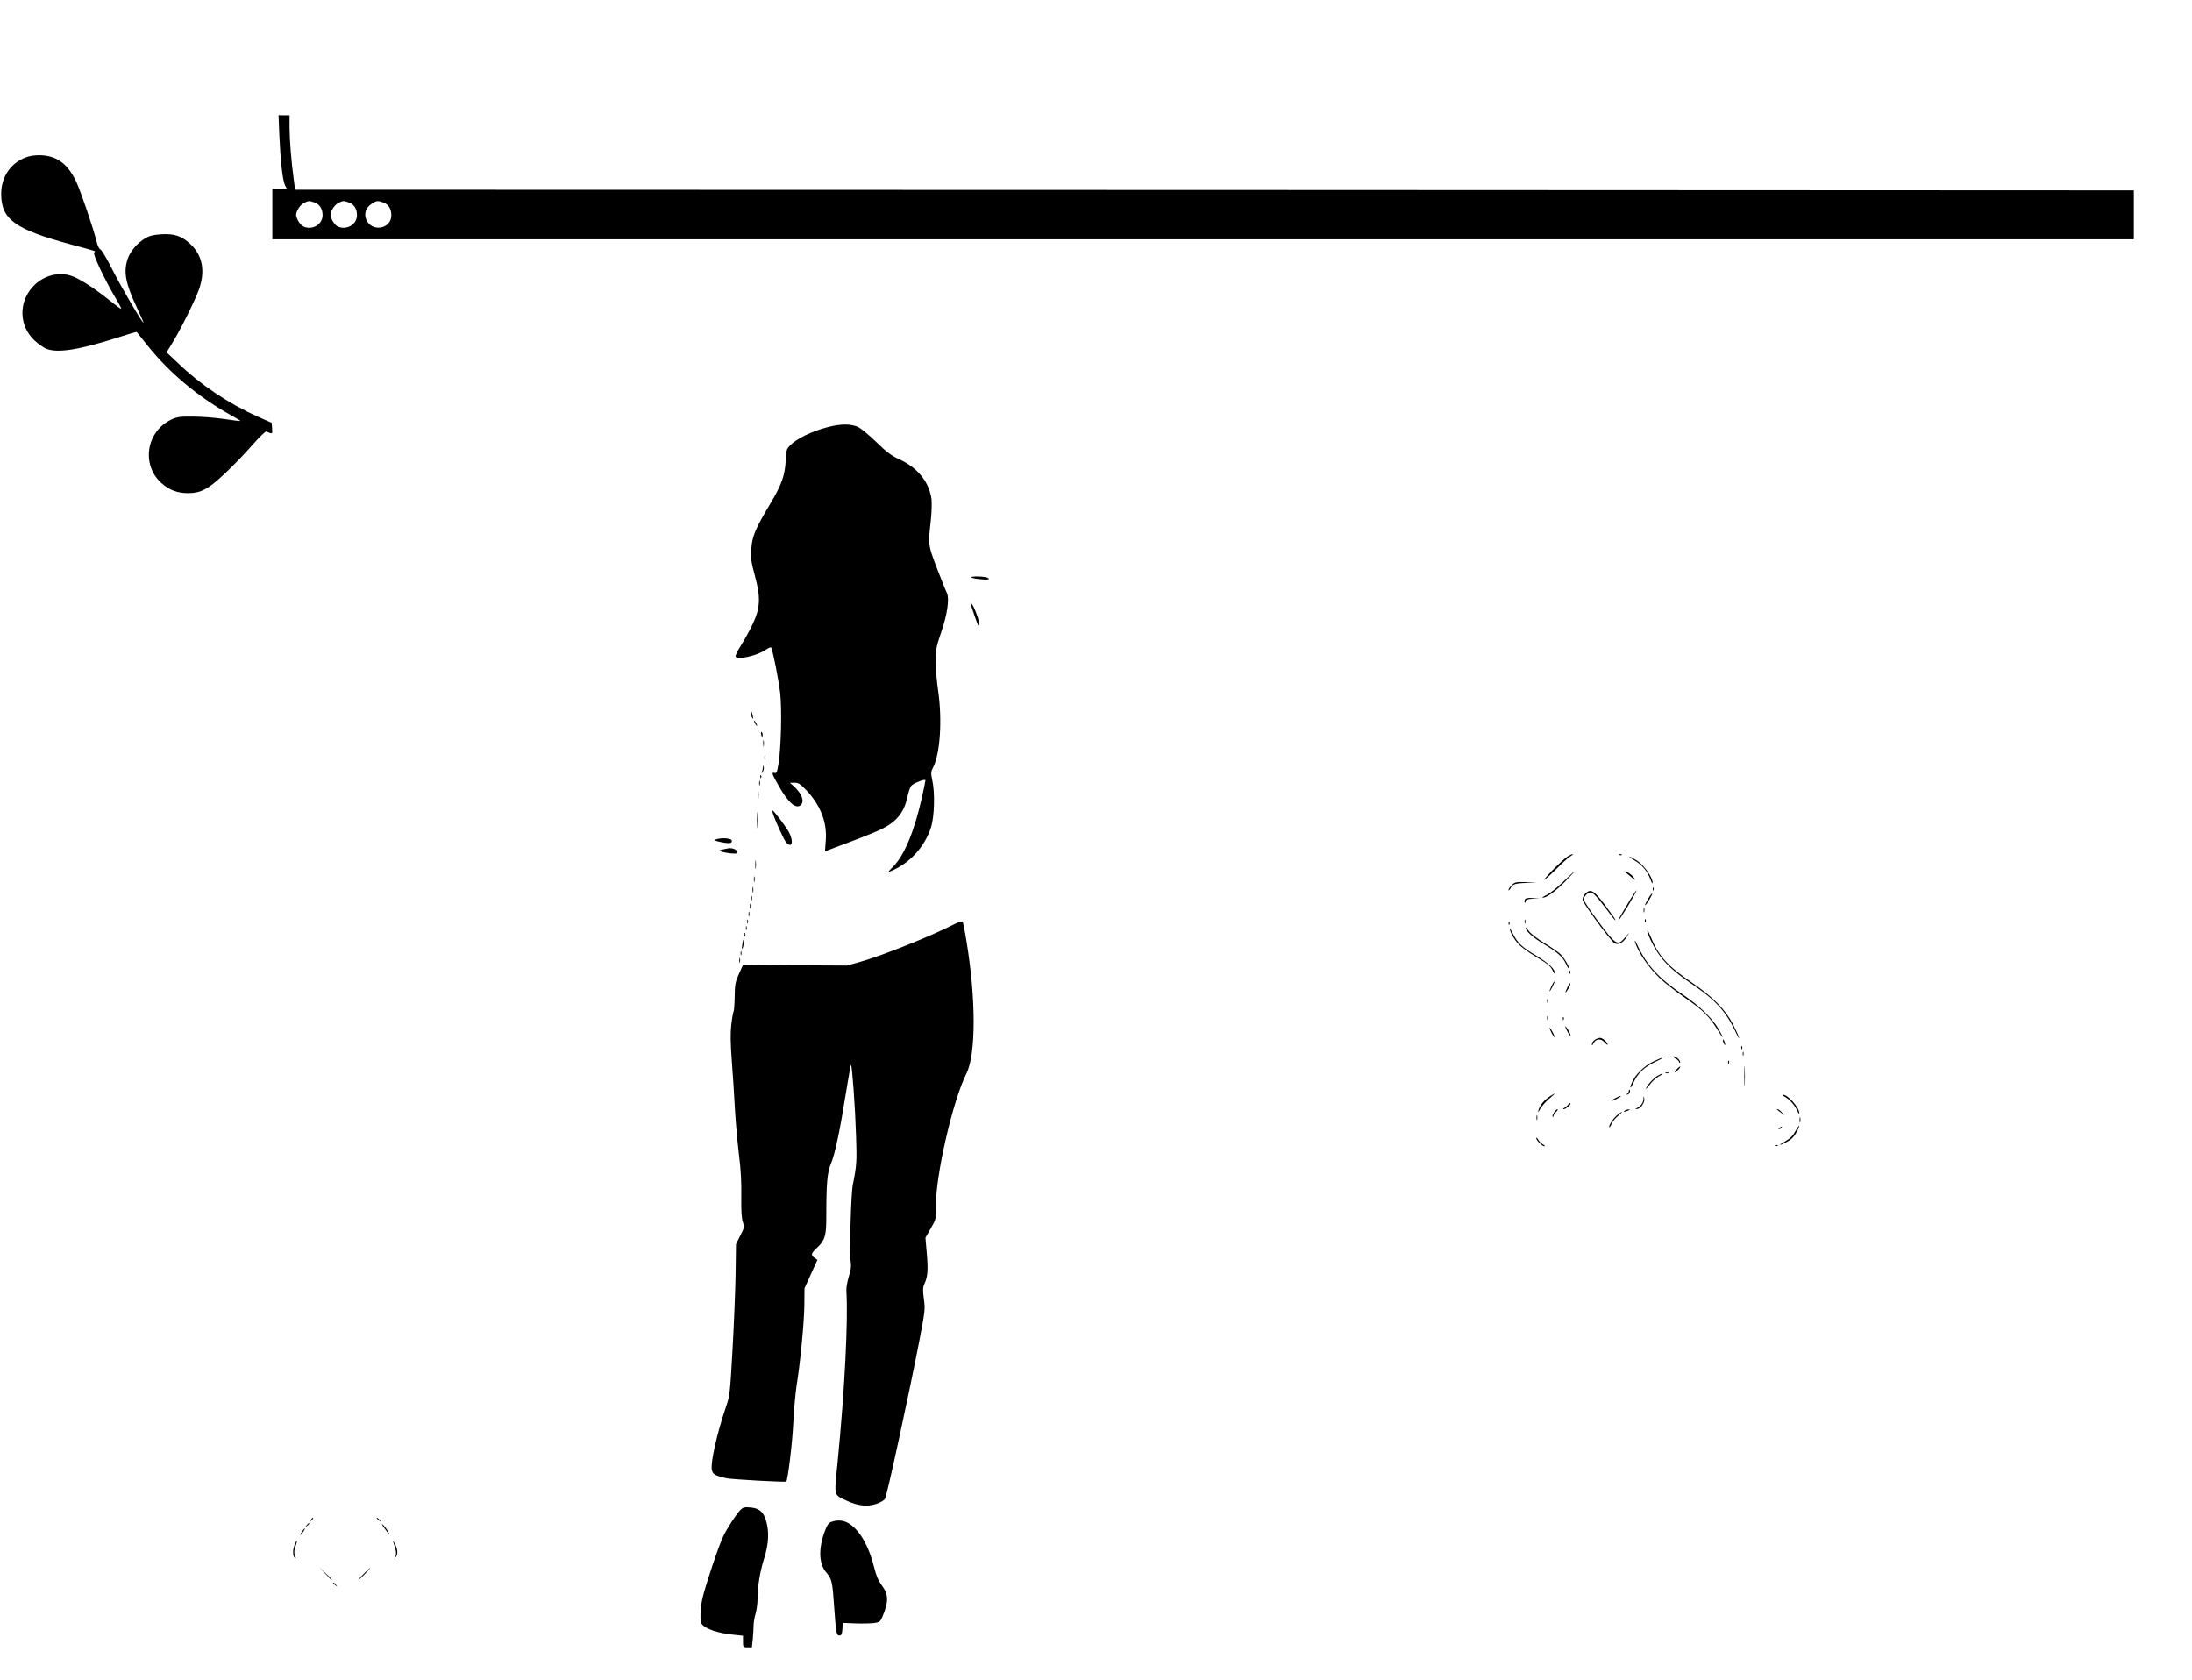 <?xml version="1.0" standalone="no"?>
<!DOCTYPE svg PUBLIC "-//W3C//DTD SVG 20010904//EN"
 "http://www.w3.org/TR/2001/REC-SVG-20010904/DTD/svg10.dtd">
<svg version="1.0" xmlns="http://www.w3.org/2000/svg"
 width="1658pt" height="1271pt" viewBox="0 0 1658 1271"
 preserveAspectRatio="xMidYMid meet">

<g transform="translate(0,1271) scale(0.1,-0.1)"
fill="#000000" stroke="none">
<path d="M2113 11687 c8 -190 25 -344 43 -379 l15 -28 -56 0 -55 0 0 -190 0
-190 7040 0 7040 0 0 185 0 185 -6697 3 c-3684 1 -6813 2 -6954 2 l-257 0 -11
85 c-18 133 -30 287 -31 386 l0 92 -42 0 -41 1 6 -152z m265 -508 c40 -14 62
-48 62 -97 0 -72 -83 -118 -149 -83 -22 12 -51 60 -51 86 0 28 29 74 58 89 33
18 41 19 80 5z m260 0 c40 -14 62 -48 62 -97 0 -72 -83 -118 -149 -83 -22 12
-51 60 -51 86 0 28 29 74 58 89 33 18 41 19 80 5z m260 0 c40 -14 62 -48 62
-97 0 -105 -149 -131 -190 -32 -18 43 -3 89 39 117 39 26 46 27 89 12z"/>
<path d="M218 11527 c-128 -36 -210 -148 -209 -285 1 -193 104 -267 535 -383
193 -52 183 -48 168 -58 -14 -8 77 -201 162 -345 26 -43 45 -80 43 -82 -2 -2
-40 25 -84 61 -125 100 -241 174 -301 191 -100 30 -212 -5 -286 -87 -107 -119
-101 -296 15 -404 27 -25 66 -53 87 -62 82 -36 249 -10 540 83 79 26 145 45
146 43 2 -2 39 -49 83 -104 168 -209 384 -389 636 -529 38 -21 67 -39 65 -40
-2 -2 -57 5 -123 15 -66 10 -172 18 -235 18 -101 1 -121 -2 -165 -23 -189 -90
-228 -342 -74 -480 58 -52 121 -76 199 -76 69 0 110 13 170 54 62 42 203 179
318 309 52 59 100 106 106 103 49 -20 47 -21 44 24 l-3 42 -106 47 c-221 99
-430 239 -601 403 l-88 83 46 75 c65 107 167 313 198 398 51 142 28 262 -66
348 -64 59 -120 78 -217 72 -61 -4 -88 -10 -124 -31 -58 -35 -112 -97 -131
-155 -34 -98 -17 -187 74 -379 27 -57 47 -103 45 -103 -11 0 -166 265 -233
397 -42 84 -84 154 -92 156 -9 2 -21 26 -29 58 -27 110 -122 386 -155 456 -62
129 -138 189 -254 198 -32 3 -77 -1 -104 -8z"/>
<path d="M6263 9480 c-123 -32 -238 -88 -287 -139 -27 -28 -30 -38 -33 -113
-5 -111 -30 -183 -115 -325 -116 -194 -139 -250 -145 -345 -5 -72 -1 -99 27
-203 45 -166 41 -244 -18 -368 -23 -48 -62 -119 -87 -158 -25 -39 -44 -78 -41
-85 11 -28 162 6 228 51 20 14 39 22 41 17 12 -18 57 -248 68 -342 14 -122 7
-417 -12 -533 -11 -69 -15 -78 -32 -73 -23 6 -20 -5 36 -103 70 -124 130 -174
165 -139 29 29 6 88 -58 145 l-25 22 35 1 c29 0 43 -9 90 -58 106 -112 157
-243 146 -379 l-6 -83 27 11 c16 6 100 38 188 71 88 33 186 73 217 89 113 57
167 126 192 243 8 38 21 75 30 84 21 21 106 53 106 40 0 -6 -12 -63 -26 -127
-57 -254 -132 -437 -215 -522 -46 -47 -46 -48 -15 -35 139 58 253 185 299 331
25 82 30 261 8 357 -11 51 -10 60 8 96 52 103 69 356 37 577 -10 66 -18 165
-18 221 0 93 3 110 42 225 45 130 62 249 43 292 -6 12 -23 54 -38 92 -110 280
-106 260 -85 453 7 61 9 135 6 165 -17 130 -104 239 -242 302 -62 29 -95 53
-173 129 -53 52 -115 103 -138 115 -53 26 -131 27 -230 1z"/>
<path d="M7350 8341 c19 -11 130 -20 130 -10 0 11 -40 19 -95 19 -33 -1 -45
-4 -35 -9z"/>
<path d="M7342 8140 c54 -163 63 -183 66 -159 3 27 -40 145 -60 164 -8 7 -9 5
-6 -5z"/>
<path d="M5680 7314 c0 -10 5 -26 10 -34 8 -11 9 -7 4 15 -8 37 -14 45 -14 19z"/>
<path d="M5710 7240 c6 -11 13 -20 16 -20 2 0 0 9 -6 20 -6 11 -13 20 -16 20
-2 0 0 -9 6 -20z"/>
<path d="M5758 7153 c5 -21 7 -23 10 -9 2 10 0 22 -6 28 -6 6 -7 0 -4 -19z"/>
<path d="M5773 7085 c0 -22 2 -30 4 -17 2 12 2 30 0 40 -3 9 -5 -1 -4 -23z"/>
<path d="M5782 6980 c0 -19 2 -27 5 -17 2 9 2 25 0 35 -3 9 -5 1 -5 -18z"/>
<path d="M5771 6908 c0 -9 -4 -25 -7 -35 -5 -17 -5 -17 6 0 6 10 9 25 7 35 -4
15 -5 15 -6 0z"/>
<path d="M5751 6834 c0 -11 3 -14 6 -6 3 7 2 16 -1 19 -3 4 -6 -2 -5 -13z"/>
<path d="M5742 6785 c0 -16 2 -22 5 -12 2 9 2 23 0 30 -3 6 -5 -1 -5 -18z"/>
<path d="M5733 6695 c0 -27 2 -38 4 -22 2 15 2 37 0 50 -2 12 -4 0 -4 -28z"/>
<path d="M5724 6505 c0 -55 1 -76 3 -47 2 29 2 74 0 100 -2 26 -3 2 -3 -53z"/>
<path d="M5846 6558 c16 -53 84 -201 100 -219 44 -49 59 2 23 74 -21 40 -116
167 -126 167 -2 0 -1 -10 3 -22z"/>
<path d="M5415 6361 c-16 -7 -7 -11 38 -20 65 -14 90 -10 81 14 -7 16 -82 20
-119 6z"/>
<path d="M5505 6293 c-70 -14 -71 -15 -50 -23 35 -13 113 -21 118 -13 14 22
-29 44 -68 36z"/>
<path d="M11855 6231 c-16 -10 -68 -58 -115 -106 -47 -49 -71 -79 -55 -67 17
11 59 51 95 87 36 37 79 76 95 86 17 10 26 19 20 19 -5 0 -23 -9 -40 -19z"/>
<path d="M12248 6243 c7 -3 16 -2 19 1 4 3 -2 6 -13 5 -11 0 -14 -3 -6 -6z"/>
<path d="M12367 6200 c55 -32 95 -81 119 -147 8 -23 13 -30 14 -18 0 38 -63
128 -114 163 -26 17 -53 32 -60 32 -6 0 13 -14 41 -30z"/>
<path d="M5713 6170 c0 -30 2 -43 4 -27 2 15 2 39 0 55 -2 15 -4 2 -4 -28z"/>
<path d="M11822 6039 c-45 -44 -102 -89 -125 -99 -23 -11 -36 -20 -29 -20 30
0 92 44 167 119 44 45 77 81 75 81 -3 0 -42 -37 -88 -81z"/>
<path d="M12290 6113 c8 -3 30 -20 49 -37 25 -23 31 -26 23 -10 -13 24 -55 54
-74 53 -9 0 -8 -2 2 -6z"/>
<path d="M5702 6060 c0 -19 2 -27 5 -17 2 9 2 25 0 35 -3 9 -5 1 -5 -18z"/>
<path d="M11435 6015 c-14 -13 -25 -30 -25 -37 1 -7 7 -1 16 14 17 32 32 37
129 41 l70 3 -83 2 c-76 2 -85 0 -107 -23z"/>
<path d="M5692 5980 c0 -19 2 -27 5 -17 2 9 2 25 0 35 -3 9 -5 1 -5 -18z"/>
<path d="M12501 5984 c0 -11 3 -14 6 -6 3 7 2 16 -1 19 -3 4 -6 -2 -5 -13z"/>
<path d="M12328 5902 c-81 -135 -90 -152 -85 -152 8 0 140 220 135 225 -2 2
-24 -31 -50 -73z"/>
<path d="M11990 5950 c-11 -11 -20 -31 -20 -44 0 -24 210 -310 242 -330 26
-16 66 4 90 44 l21 35 -33 -38 c-54 -63 -67 -56 -197 118 -62 83 -113 159
-113 171 0 24 29 54 51 54 19 0 50 -34 124 -132 31 -43 59 -78 62 -78 7 0 -6
18 -70 105 -90 121 -115 137 -157 95z"/>
<path d="M12467 5913 c-15 -25 -26 -47 -24 -50 3 -2 17 17 32 42 35 60 28 67
-8 8z"/>
<path d="M5682 5915 c0 -16 2 -22 5 -12 2 9 2 23 0 30 -3 6 -5 -1 -5 -18z"/>
<path d="M11533 5905 c-3 -9 -3 -19 1 -22 3 -4 6 1 6 10 0 12 12 17 53 20 l52
3 -53 2 c-39 2 -54 -2 -59 -13z"/>
<path d="M5672 5855 c0 -16 2 -22 5 -12 2 9 2 23 0 30 -3 6 -5 -1 -5 -18z"/>
<path d="M12432 5825 c0 -16 2 -22 5 -12 2 9 2 23 0 30 -3 6 -5 -1 -5 -18z"/>
<path d="M5662 5795 c0 -16 2 -22 5 -12 2 9 2 23 0 30 -3 6 -5 -1 -5 -18z"/>
<path d="M5652 5740 c0 -14 2 -19 5 -12 2 6 2 18 0 25 -3 6 -5 1 -5 -13z"/>
<path d="M11532 5740 c0 -14 2 -19 5 -12 2 6 2 18 0 25 -3 6 -5 1 -5 -13z"/>
<path d="M12441 5744 c0 -11 3 -14 6 -6 3 7 2 16 -1 19 -3 4 -6 -2 -5 -13z"/>
<path d="M7215 5718 c-178 -91 -553 -240 -712 -284 l-98 -27 -393 2 -392 3
-31 -69 c-27 -60 -31 -79 -32 -173 -1 -58 -5 -107 -8 -110 -3 -3 -11 -46 -17
-96 -8 -69 -7 -134 3 -275 8 -101 19 -268 24 -370 6 -103 20 -259 31 -347 14
-111 19 -208 17 -314 -1 -109 2 -164 12 -191 12 -37 12 -42 -20 -103 l-32 -65
-3 -222 c-2 -122 -12 -379 -23 -572 -19 -341 -21 -352 -51 -440 -66 -194 -116
-415 -106 -471 7 -35 25 -46 111 -65 40 -9 444 -31 452 -25 12 9 46 290 53
439 5 103 17 231 25 285 28 172 57 473 59 607 l1 130 49 108 49 108 -22 15
c-30 22 -27 34 24 81 54 52 65 89 65 219 0 266 7 346 36 414 30 73 67 245 115
548 18 111 34 200 36 198 9 -8 32 -333 38 -531 7 -204 5 -229 -25 -380 -5 -27
-12 -138 -15 -245 -8 -262 -8 -288 0 -336 5 -29 1 -61 -15 -110 -11 -38 -20
-87 -18 -109 14 -220 -12 -738 -66 -1290 -27 -274 -33 -247 71 -297 80 -38
154 -46 222 -23 28 9 58 27 65 38 15 24 186 812 260 1197 43 224 45 239 34
316 -9 68 -8 87 5 115 25 54 28 106 17 231 l-10 116 40 70 c40 70 41 71 39
169 -2 233 128 799 231 1003 73 145 73 569 -1 1010 -11 69 -24 130 -27 137 -5
7 -25 2 -67 -19z"/>
<path d="M11411 5724 c0 -11 3 -14 6 -6 3 7 2 16 -1 19 -3 4 -6 -2 -5 -13z"/>
<path d="M5642 5690 c0 -14 2 -19 5 -12 2 6 2 18 0 25 -3 6 -5 1 -5 -13z"/>
<path d="M11540 5692 c0 -24 57 -75 138 -123 104 -62 144 -98 167 -150 10 -22
20 -37 22 -35 8 8 -36 82 -66 111 -17 16 -73 54 -124 85 -54 33 -101 70 -114
89 -13 19 -23 29 -23 23z"/>
<path d="M11420 5687 c-1 -22 35 -87 68 -120 20 -21 75 -61 122 -89 104 -63
119 -75 136 -113 7 -17 13 -23 14 -13 0 30 -48 74 -142 131 -106 63 -140 95
-174 164 -13 26 -24 44 -24 40z"/>
<path d="M12460 5673 c0 -25 34 -99 75 -163 54 -83 123 -148 257 -239 183
-124 259 -206 334 -362 19 -41 32 -63 28 -49 -3 14 -24 60 -46 103 -59 113
-151 206 -312 316 -185 126 -251 200 -312 349 -13 32 -24 51 -24 45z"/>
<path d="M5632 5640 c0 -14 2 -19 5 -12 2 6 2 18 0 25 -3 6 -5 1 -5 -13z"/>
<path d="M5616 5574 c-4 -20 -5 -38 -3 -40 3 -3 8 11 11 32 4 20 5 38 3 40 -3
3 -8 -11 -11 -32z"/>
<path d="M12366 5590 c19 -74 99 -193 186 -276 34 -34 121 -101 192 -150 136
-93 187 -144 249 -246 45 -75 50 -67 5 10 -46 80 -146 177 -273 262 -178 120
-269 219 -341 373 -13 29 -21 41 -18 27z"/>
<path d="M5602 5500 c0 -14 2 -19 5 -12 2 6 2 18 0 25 -3 6 -5 1 -5 -13z"/>
<path d="M5592 5445 c0 -16 2 -22 5 -12 2 9 2 23 0 30 -3 6 -5 -1 -5 -18z"/>
<path d="M11871 5354 c0 -11 3 -14 6 -6 3 7 2 16 -1 19 -3 4 -6 -2 -5 -13z"/>
<path d="M11737 5255 c-24 -50 -20 -58 4 -12 11 22 19 41 17 43 -3 2 -12 -12
-21 -31z"/>
<path d="M11857 5245 c-23 -49 -21 -57 4 -16 11 18 19 37 17 43 -2 5 -11 -7
-21 -27z"/>
<path d="M11702 5140 c0 -14 2 -19 5 -12 2 6 2 18 0 25 -3 6 -5 1 -5 -13z"/>
<path d="M11702 5010 c0 -14 2 -19 5 -12 2 6 2 18 0 25 -3 6 -5 1 -5 -13z"/>
<path d="M11821 5004 c0 -11 3 -14 6 -6 3 7 2 16 -1 19 -3 4 -6 -2 -5 -13z"/>
<path d="M11840 4945 c1 -16 39 -82 40 -68 0 7 -9 27 -20 45 -11 18 -20 29
-20 23z"/>
<path d="M11721 4935 c0 -5 8 -26 19 -45 11 -19 19 -30 19 -25 0 6 -8 26 -19
45 -11 19 -19 31 -19 25z"/>
<path d="M12062 4844 c-12 -8 -22 -23 -21 -32 0 -13 3 -11 11 6 18 36 57 40
85 8 13 -15 23 -22 23 -17 0 17 -38 51 -58 51 -10 0 -28 -7 -40 -16z"/>
<path d="M13031 4845 c1 -19 18 -51 18 -35 0 8 -4 22 -9 30 -5 8 -9 11 -9 5z"/>
<path d="M13171 4784 c0 -11 3 -14 6 -6 3 7 2 16 -1 19 -3 4 -6 -2 -5 -13z"/>
<path d="M13182 4740 c0 -14 2 -19 5 -12 2 6 2 18 0 25 -3 6 -5 1 -5 -13z"/>
<path d="M12608 4713 c7 -3 16 -2 19 1 4 3 -2 6 -13 5 -11 0 -14 -3 -6 -6z"/>
<path d="M12673 4704 c15 -8 27 -20 27 -26 0 -6 3 -8 7 -5 9 10 -27 47 -46 47
-10 -1 -5 -7 12 -16z"/>
<path d="M12505 4681 c-66 -31 -138 -101 -161 -158 -22 -51 -11 -51 12 -1 30
68 82 118 159 154 39 18 66 33 60 34 -5 0 -37 -13 -70 -29z"/>
<path d="M13071 4674 c0 -11 3 -14 6 -6 3 7 2 16 -1 19 -3 4 -6 -2 -5 -13z"/>
<path d="M13194 4570 c0 -69 1 -97 3 -62 2 34 2 90 0 125 -2 34 -3 6 -3 -63z"/>
<path d="M12683 4623 c-12 -13 -19 -23 -14 -23 10 0 46 39 40 43 -2 2 -14 -7
-26 -20z"/>
<path d="M12598 4593 c6 -2 18 -2 25 0 6 3 1 5 -13 5 -14 0 -19 -2 -12 -5z"/>
<path d="M12534 4571 c-31 -19 -84 -80 -84 -96 0 -4 13 11 30 33 16 23 47 50
67 61 21 11 34 20 28 21 -5 0 -24 -9 -41 -19z"/>
<path d="M12320 4458 c0 -9 -6 -19 -12 -21 -10 -4 -10 -6 0 -6 14 -1 28 26 18
36 -3 4 -6 -1 -6 -9z"/>
<path d="M11719 4415 c-41 -27 -73 -67 -83 -105 -5 -17 0 -14 13 11 11 21 42
55 68 78 54 46 55 51 2 16z"/>
<path d="M13495 4418 c38 -21 78 -63 96 -103 10 -22 19 -34 19 -27 1 44 -87
143 -125 142 -5 0 -1 -6 10 -12z"/>
<path d="M12218 4404 c-39 -21 -35 -28 5 -8 37 19 44 24 31 24 -5 -1 -21 -8
-36 -16z"/>
<path d="M12431 4399 c-1 -28 -16 -51 -46 -68 -19 -11 -19 -12 -1 -9 27 4 59
51 53 79 -4 24 -4 24 -6 -2z"/>
<path d="M11863 4357 c-4 -7 -17 -19 -28 -25 -11 -6 -15 -12 -9 -12 17 0 60
37 52 45 -3 4 -10 0 -15 -8z"/>
<path d="M11754 4295 c-9 -14 -14 -28 -10 -32 3 -3 6 -1 6 5 0 7 9 21 20 32
11 11 16 20 10 20 -5 0 -17 -11 -26 -25z"/>
<path d="M12290 4310 c-18 -12 -2 -12 25 0 13 6 15 9 5 9 -8 0 -22 -4 -30 -9z"/>
<path d="M13441 4317 c2 -1 15 -11 29 -22 l25 -20 -19 23 c-11 12 -24 22 -29
22 -6 0 -8 -1 -6 -3z"/>
<path d="M12230 4274 c-30 -26 -66 -82 -57 -90 2 -3 10 9 17 26 7 17 29 44 49
60 19 17 33 30 29 30 -4 0 -20 -12 -38 -26z"/>
<path d="M11622 4255 c0 -16 2 -22 5 -12 2 9 2 23 0 30 -3 6 -5 -1 -5 -18z"/>
<path d="M13612 4240 c0 -19 2 -27 5 -17 2 9 2 25 0 35 -3 9 -5 1 -5 -18z"/>
<path d="M13580 4154 c-17 -33 -38 -54 -74 -75 -57 -32 -55 -39 2 -10 43 22
63 43 87 89 25 52 13 47 -15 -4z"/>
<path d="M13460 4180 c-9 -6 -10 -10 -3 -10 6 0 15 5 18 10 8 12 4 12 -15 0z"/>
<path d="M11620 4102 c0 -17 45 -62 62 -62 7 1 2 7 -11 14 -13 7 -30 24 -37
37 -7 13 -13 18 -14 11z"/>
<path d="M13428 4043 c7 -3 16 -2 19 1 4 3 -2 6 -13 5 -11 0 -14 -3 -6 -6z"/>
<path d="M5600 1289 c-34 -37 -94 -128 -127 -194 -34 -67 -134 -366 -159 -471
-19 -85 -21 -178 -4 -200 32 -37 122 -67 243 -79 l67 -7 0 -44 c0 -43 1 -44
34 -44 l33 0 7 61 c3 34 6 80 6 103 0 23 7 63 15 90 8 27 15 77 15 112 0 96
19 209 51 310 33 104 38 200 14 280 -20 69 -52 96 -118 102 -47 4 -57 1 -77
-19z"/>
<path d="M2349 1213 c-13 -16 -12 -17 4 -4 16 13 21 21 13 21 -2 0 -10 -8 -17
-17z"/>
<path d="M2850 1226 c0 -2 8 -10 18 -17 15 -13 16 -12 3 4 -13 16 -21 21 -21
13z"/>
<path d="M6288 1199 c-20 -8 -32 -24 -48 -67 -51 -136 -47 -251 11 -317 40
-46 46 -70 58 -253 15 -207 17 -222 41 -222 15 0 19 9 22 48 l3 47 98 -4 c53
-2 117 0 141 3 38 6 45 11 59 44 49 114 49 172 -2 239 -28 38 -43 73 -59 138
-38 155 -105 274 -183 327 -44 30 -91 35 -141 17z"/>
<path d="M2319 1173 c-13 -16 -12 -17 4 -4 16 13 21 21 13 21 -2 0 -10 -8 -17
-17z"/>
<path d="M2905 1155 c40 -56 51 -66 29 -27 -10 18 -28 41 -38 50 -12 10 -8 0
9 -23z"/>
<path d="M2293 1138 c-15 -20 -25 -38 -20 -38 3 0 12 11 21 25 17 26 16 35 -1
13z"/>
<path d="M2230 1029 c-17 -39 -17 -86 -1 -102 10 -9 10 -6 2 16 -8 21 -7 38 4
69 17 50 13 62 -5 17z"/>
<path d="M2975 1045 c23 -66 25 -86 15 -107 -11 -22 -11 -22 5 -3 17 22 13 62
-12 105 -9 16 -12 18 -8 5z"/>
<path d="M2460 808 c24 -27 45 -48 47 -48 8 0 0 9 -44 50 l-48 45 45 -47z"/>
<path d="M2750 805 c-24 -25 -42 -45 -39 -45 3 0 25 20 49 45 24 25 42 45 39
45 -3 0 -25 -20 -49 -45z"/>
<path d="M2520 736 c0 -2 8 -10 18 -17 15 -13 16 -12 3 4 -13 16 -21 21 -21
13z"/>
</g>
</svg>
